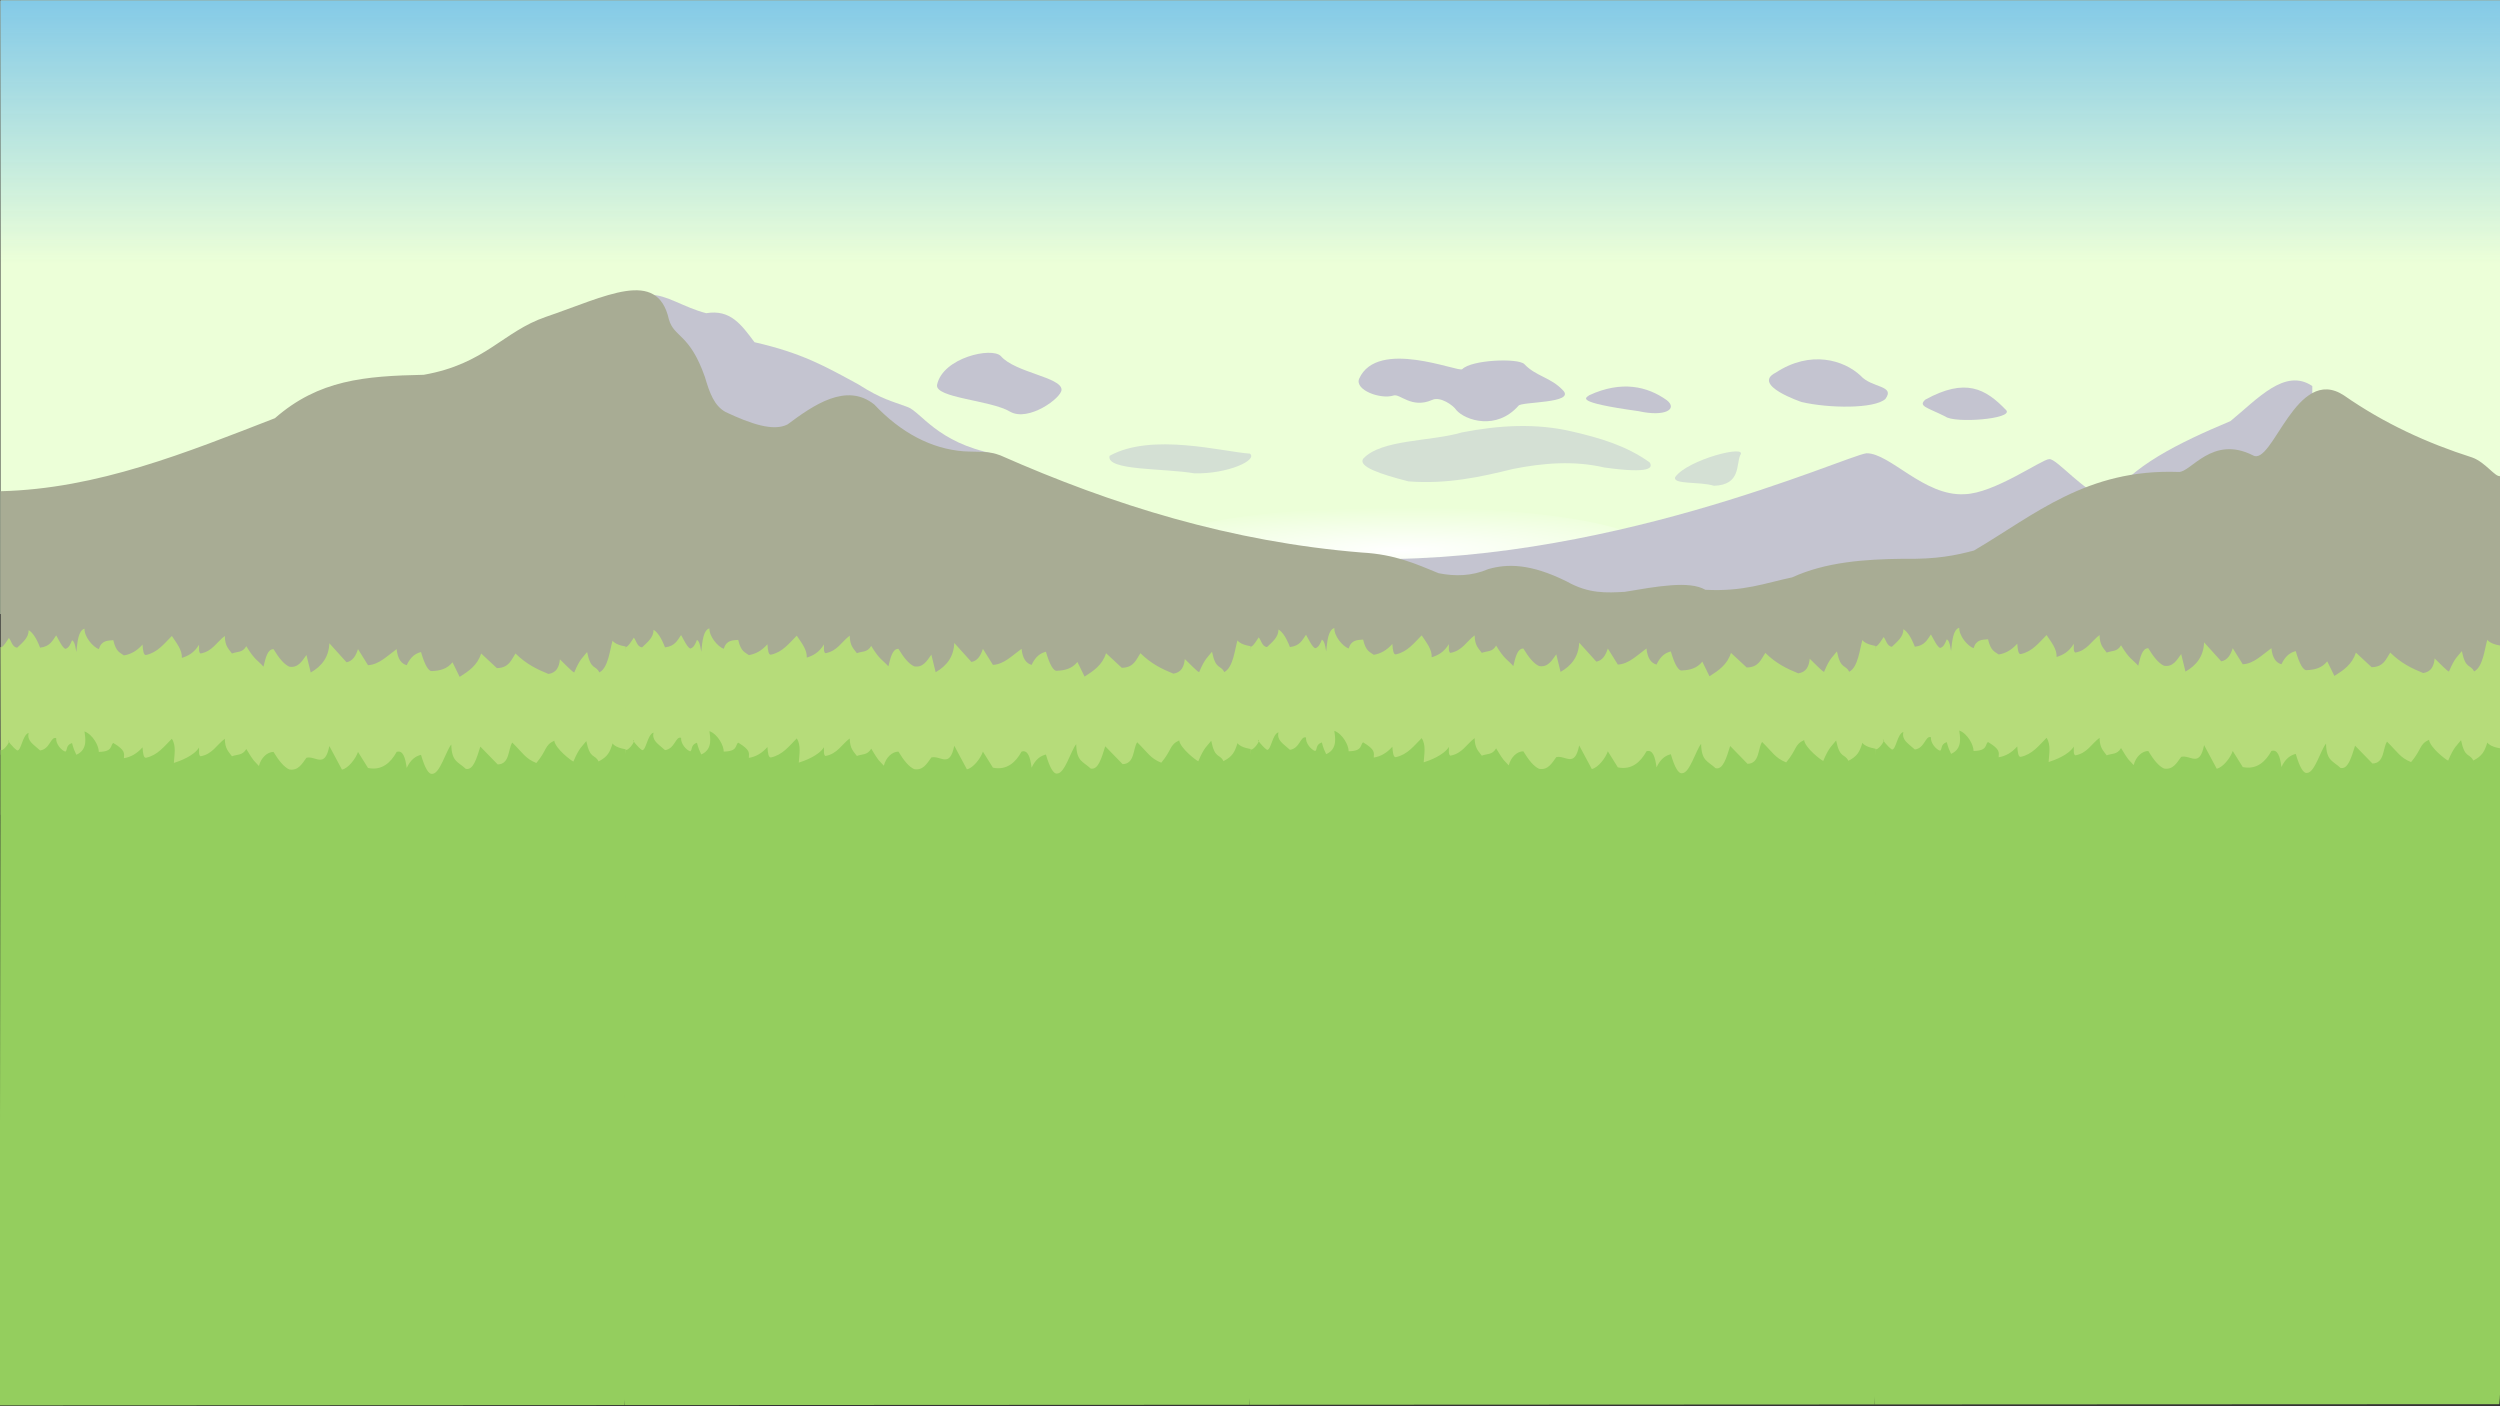 <?xml version="1.0" encoding="UTF-8" standalone="no"?>
<!-- Created with Inkscape (http://www.inkscape.org/) -->

<svg
   xmlns:dc="http://purl.org/dc/elements/1.1/"
   xmlns:cc="http://creativecommons.org/ns#"
   xmlns:rdf="http://www.w3.org/1999/02/22-rdf-syntax-ns#"
   xmlns:svg="http://www.w3.org/2000/svg"
   xmlns="http://www.w3.org/2000/svg"
   xmlns:xlink="http://www.w3.org/1999/xlink"
   xmlns:sodipodi="http://sodipodi.sourceforge.net/DTD/sodipodi-0.dtd"
   xmlns:inkscape="http://www.inkscape.org/namespaces/inkscape"
   width="1280mm"
   height="720mm"
   viewBox="0 0 1280 720"
   version="1.1"
   id="svg8"
   inkscape:version="0.92.2 5c3e80d, 2017-08-06"
   sodipodi:docname="background_mountain.svg">
  <rect x="0" y="0" width="1280" height="720" fill="#333333" stroke="none"/>
  <defs
     id="defs2">
    <linearGradient
       inkscape:collect="always"
       id="linearGradient843">
      <stop
         style="stop-color:#ffffff;stop-opacity:1;"
         offset="0"
         id="stop839" />
      <stop
         style="stop-color:#ffffff;stop-opacity:0;"
         offset="1"
         id="stop841" />
    </linearGradient>
    <linearGradient
       inkscape:collect="always"
       id="linearGradient1674">
      <stop
         style="stop-color:#80c8e8;stop-opacity:1;"
         offset="0"
         id="stop1670" />
      <stop
         style="stop-color:#80c8e8;stop-opacity:0;"
         offset="1"
         id="stop1672" />
    </linearGradient>
    <linearGradient
       inkscape:collect="always"
       xlink:href="#linearGradient1674"
       id="linearGradient1676"
       x1="649.572"
       y1="-4.407"
       x2="649.572"
       y2="134.787"
       gradientUnits="userSpaceOnUse" />
    <radialGradient
       inkscape:collect="always"
       xlink:href="#linearGradient843"
       id="radialGradient845"
       cx="706.438"
       cy="272.854"
       fx="706.438"
       fy="272.854"
       r="85.328"
       gradientTransform="matrix(1.98,-0.012,0.002,0.256,-682.051,220.284)"
       gradientUnits="userSpaceOnUse" />
  </defs>
  <sodipodi:namedview
     id="base"
     pagecolor="#ffffff"
     bordercolor="#666666"
     borderopacity="1.0"
     inkscape:pageopacity="0.0"
     inkscape:pageshadow="2"
     inkscape:zoom="0.11313708"
     inkscape:cx="2472.8989"
     inkscape:cy="592.78553"
     inkscape:document-units="mm"
     inkscape:current-layer="layer4"
     showgrid="false"
     inkscape:window-width="1440"
     inkscape:window-height="851"
     inkscape:window-x="0"
     inkscape:window-y="1"
     inkscape:window-maximized="1"
     inkscape:measure-start="0,0"
     inkscape:measure-end="0,0" />
  <g
     inkscape:groupmode="layer"
     id="layer4"
     inkscape:label="sky"
     style="display:inline">
    <rect
       style="display:inline;opacity:1;fill:#ecffd8;fill-opacity:1;stroke:none;stroke-width:0.265;stroke-linejoin:round;stroke-miterlimit:4;stroke-dasharray:none;stroke-opacity:1"
       id="rect1678"
       width="1279.878"
       height="314.172"
       x="0.26"
       y="0.22" />
    <rect
       style="display:inline;opacity:1;fill:url(#linearGradient1676);fill-opacity:1;stroke:none;stroke-width:0.265;stroke-linejoin:round;stroke-miterlimit:4;stroke-dasharray:none;stroke-opacity:1"
       id="rect1668"
       width="1280.323"
       height="141.93"
       x="0.26"
       y="0.22" />
    <path
       style="opacity:1;fill:url(#radialGradient845);fill-opacity:1;stroke:none;stroke-width:0.265;stroke-linejoin:round;stroke-miterlimit:4;stroke-dasharray:none;stroke-opacity:0.705"
       id="path837"
       sodipodi:type="arc"
       sodipodi:cx="717.02081"
       sodipodi:cy="281.32086"
       sodipodi:rx="127.52916"
       sodipodi:ry="21.695833"
       sodipodi:start="0.020544241"
       sodipodi:end="6.1714997"
       d="M 844.523,281.767 A 127.529,21.696 0 0 1 718.617,303.015 127.529,21.696 0 0 1 589.624,282.309 127.529,21.696 0 0 1 707.004,259.692 127.529,21.696 0 0 1 843.755,278.903"
       sodipodi:open="true" />
  </g>
  <g
     inkscape:groupmode="layer"
     id="layer3"
     inkscape:label="clouds"
     style="display:inline">
    <path
       style="fill:#d4e0d4;fill-opacity:1;stroke:none;stroke-width:0.265px;stroke-linecap:butt;stroke-linejoin:miter;stroke-opacity:1"
       d="m 857.72,244.227 c 6.397,-8.916 37.306,-16.85 33.302,-11.225 -2.175,4.691 0.394,15.306 -13.47,15.715 -7.307,-2.294 -21.439,-0.496 -19.831,-4.49 z"
       id="path1642"
       inkscape:connector-curvature="0"
       sodipodi:nodetypes="cccc" />
    <path
       style="fill:#d4e0d4;fill-opacity:1;stroke:none;stroke-width:0.265px;stroke-linecap:butt;stroke-linejoin:miter;stroke-opacity:1"
       d="m 697.947,234.873 c 9.096,-10.025 34.811,-8.78 50.514,-13.47 19.177,-3.741 38.195,-4.841 56.875,-0.374 13.742,3.209 27.269,7.092 39.289,15.715 1.683,2.614 0.887,5.986 -23.199,2.619 -15.43,-3.61 -31.379,-2.34 -46.772,0.748 -16.782,4.139 -33.784,7.859 -53.507,6.361 -14.639,-3.768 -25.869,-7.584 -23.199,-11.599 z"
       id="path1640"
       inkscape:connector-curvature="0"
       sodipodi:nodetypes="cccccccc" />
    <path
       style="fill:#d4e0d4;fill-opacity:1;stroke:none;stroke-width:0.265px;stroke-linecap:butt;stroke-linejoin:miter;stroke-opacity:1"
       d="m 568.107,233.376 c 21.718,-12.025 58.046,-2.016 71.842,-1.123 4.19,3.323 -11.429,10.5 -28.437,10.103 -15.465,-2.709 -45.455,-1.267 -43.405,-8.98 z"
       id="path1638"
       inkscape:connector-curvature="0"
       sodipodi:nodetypes="cccc" />
    <path
       style="fill:#c4c4d0;fill-opacity:1;stroke:none;stroke-width:0.265px;stroke-linecap:butt;stroke-linejoin:miter;stroke-opacity:1"
       d="m 748.648,189.036 c -1.91,1.69 -43.436,-16.002 -52.759,4.864 -2.391,5.81 10.967,10.712 17.586,8.606 3.285,-1.156 9.184,6.921 19.831,2.245 4.068,-1.934 10.861,2.798 12.348,5.238 4.616,5.268 20.535,10.54 31.805,-2.245 1.368,-2.171 29.29,-1.134 22.825,-7.858 -6.347,-6.807 -13.931,-7.16 -19.831,-13.47 -3.155,-3.165 -26.994,-2.271 -31.805,2.619 z"
       id="path1596"
       inkscape:connector-curvature="0"
       sodipodi:nodetypes="ccccccccc" />
    <path
       style="fill:#c4c4d0;fill-opacity:1;stroke:none;stroke-width:0.265px;stroke-linecap:butt;stroke-linejoin:miter;stroke-opacity:1"
       d="m 479.79,196.98 c 2.914,-13.86 28.083,-19.458 32.644,-14.662 7.302,8.49 31.059,10.782 31.07,17.206 0.083,4.186 -16.942,16.603 -26.298,11.273 -9.91,-5.971 -38.833,-7.011 -37.416,-13.817 z"
       id="path1594"
       inkscape:connector-curvature="0"
       sodipodi:nodetypes="ccccc" />
    <path
       style="fill:#c4c4d0;fill-opacity:1;stroke:none;stroke-width:0.265px;stroke-linecap:butt;stroke-linejoin:miter;stroke-opacity:1"
       d="m 813.784,202.309 c 16.456,-7.537 29.631,-4.581 39.688,2.646 5.643,4.511 -0.953,8.603 -14.552,5.556 -33.839,-4.693 -26.769,-6.866 -25.135,-8.202 z"
       id="path1601"
       inkscape:connector-curvature="0"
       sodipodi:nodetypes="cccc" />
    <path
       style="fill:#c4c4d0;fill-opacity:1;stroke:none;stroke-width:0.265px;stroke-linecap:butt;stroke-linejoin:miter;stroke-opacity:1"
       d="m 985.779,204.599 c 20.512,-11.254 30.769,-5.722 41.457,5.479 3.511,4.467 -26.475,6.794 -31.221,3.175 -9.546,-4.76 -14.019,-5.273 -10.236,-8.654 z"
       id="path1624"
       inkscape:connector-curvature="0"
       sodipodi:nodetypes="cccc" />
    <path
       style="fill:#c4c4d0;fill-opacity:1;stroke:none;stroke-width:0.265px;stroke-linecap:butt;stroke-linejoin:miter;stroke-opacity:1"
       d="m 909.231,190.763 c 17.797,-11.67 34.86,-6.403 43.392,1.587 5.624,6.35 17.913,4.865 12.7,11.906 -5.539,5.109 -28.936,4.845 -42.862,1.587 0,0 -26.019,-8.686 -13.229,-15.081 z"
       id="path1622"
       inkscape:connector-curvature="0"
       sodipodi:nodetypes="ccccc" />
  </g>
  <g
     inkscape:groupmode="layer"
     id="layer2"
     inkscape:label="mountain"
     style="display:inline">
    <path
       style="fill:#c4c4d0;fill-opacity:1;stroke:none;stroke-width:0.265px;stroke-linecap:butt;stroke-linejoin:miter;stroke-opacity:1"
       d="m 689.983,285.954 c 129.28,5.088 255.081,-52.688 265.666,-53.882 12.004,-0.132 29.539,22.141 50.14,20.954 15.136,-0.298 39.71,-17.927 43.404,-17.961 3.921,-0.392 17.935,17.306 30.683,20.954 10.967,-17.122 35.37,-29.205 62.113,-40.411 13.969,-11.449 27.939,-27.408 41.908,-17.961 v 47.895 l -276.891,90.551 z"
       id="path1635"
       inkscape:connector-curvature="0"
       sodipodi:nodetypes="cccccccccc" />
    <path
       style="fill:#c4c4d0;fill-opacity:1;stroke:none;stroke-width:0.265px;stroke-linecap:butt;stroke-linejoin:miter;stroke-opacity:1"
       d="m 333.15,151.005 c 7.893,-0.254 17.012,6.431 28.437,9.354 12.326,-2.076 17.96,5.791 24.715,14.857 24.346,5.552 35.947,12.232 53.107,21.547 12.12,7.718 16.964,8.514 25.074,11.554 7.003,2.355 15.213,18.411 44.87,24.071 L 383.29,268.496 Z"
       id="path1628"
       inkscape:connector-curvature="0"
       sodipodi:nodetypes="cccccccc" />
    <path
       style="display:inline;fill:#a8ac94;fill-opacity:1;stroke:none;stroke-width:0.265px;stroke-linecap:butt;stroke-linejoin:miter;stroke-opacity:1"
       d="M 0.345,251.503 C 49.962,250.29 95.251,231.768 140.758,214.117 c 22.468,-19.653 45.915,-21.602 76.2,-22.225 31.612,-5.559 40.522,-22.103 62.442,-29.633 30.943,-10.521 57.156,-25.131 63.067,1.245 2.643,9.375 10.593,7.153 18.425,29.446 2.506,8.553 4.876,14.822 10.583,17.992 12.819,6.029 24.527,10.113 31.75,6.35 13.225,-9.848 30.096,-21.636 44.386,-10.209 13.66,14.508 29.293,22.679 45.573,23.967 6.448,0.465 12.849,-0.379 19.05,2.117 57.359,25.335 117.902,44.302 185.208,49.742 16.848,0.919 27.771,5.911 39.158,10.583 8.467,1.656 16.933,1.507 25.4,-2.117 9.599,-2.761 21.544,-2.949 40.217,6.35 11.263,6.38 20.434,5.788 29.633,5.292 16.368,-2.745 33.131,-5.852 41.275,-1.058 19.562,1.047 30.755,-3.485 44.45,-6.35 17.332,-7.898 37.028,-9.298 57.15,-9.525 16.795,0.334 26.842,-1.785 35.983,-4.233 31.04,-18.261 57.736,-41.954 104.775,-40.217 6.256,0.305 17.186,-19.115 38.1,-8.467 10.037,5.53 22.106,-46.87 46.567,-30.692 20.539,14.317 42.586,24.41 65.617,31.75 6.8,2.421 11.782,10.216 14.378,9.525 V 386.225 L 0.374,386.421 Z"
       id="path1592"
       inkscape:connector-curvature="0"
       sodipodi:nodetypes="cccccccccccccccccccccccccccc" />
  </g>
  <g
     inkscape:groupmode="layer"
     id="layer5"
     inkscape:label="grass"
     style="display:inline">
    <path
       style="display:inline;fill:#b6dc7a;fill-opacity:1;stroke:none;stroke-width:0.262px;stroke-linecap:butt;stroke-linejoin:miter;stroke-opacity:1"
       d="m 39.084,333.826 c 0.575,-5.403 1.037,-11.001 4.177,-11.95 -0.119,4.171 4.271,9.352 7.331,10.477 1.374,-4.513 4.475,-4.325 7.413,-4.581 1.422,6.176 3.505,6.287 5.436,7.794 3.436,-0.527 6.635,-2.266 9.531,-5.548 0.201,3.013 0.547,5.582 1.814,5.329 5.94,-1.276 9.3,-5.845 13.197,-9.729 2.356,3.61 5.337,7.093 5.132,11.225 3.138,-0.988 6.194,-2.478 8.798,-6.735 0.048,1.698 -0.315,3.814 0.733,4.49 6.081,-1.027 8.346,-5.949 12.463,-8.98 0.059,5.368 2.079,6.732 3.666,8.98 2.477,-1.077 5.333,-0.222 7.331,-3.742 4.271,7.134 5.963,7.252 8.798,10.477 1.077,-4.288 1.967,-8.956 5.132,-8.98 2.688,4.482 5.376,7.799 8.065,8.98 4.516,0.804 6.523,-2.828 8.798,-5.987 l 2.199,8.98 c 5.652,-3.22 9.271,-7.894 9.531,-14.967 l 8.798,9.729 c 3.227,-0.622 4.782,-3.378 5.865,-6.735 l 5.132,8.232 c 5.694,-0.276 9.968,-4.897 14.663,-8.232 0.521,5.173 2.456,7.459 5.132,8.232 2.126,-4.517 4.67,-6.048 7.331,-6.735 1.955,6.719 3.91,10.174 5.865,9.729 3.85,-0.184 7.485,-1.027 10.264,-4.49 l 3.666,7.484 c 4.559,-2.897 9.078,-5.844 10.997,-11.974 l 8.065,7.484 c 6.278,-0.12 7.327,-4.244 9.531,-7.484 5.621,5.559 11.242,8.174 16.862,10.477 4.119,-0.601 5.508,-3.591 5.865,-7.484 2.844,2.756 6.491,6.535 7.331,6.735 3.016,-7.242 4.574,-7.791 6.598,-10.477 1.955,9.557 4.315,6.441 6.27,10.42 4.618,-2.346 5.394,-11.715 6.773,-16.265 1.649,2.595 8.086,3.172 6.578,2.99 3.674,23.532 2.953,62.487 0.174,86.019 L 0.435,417.171 0.26,331.151 c 0.667,1.554 4.259,-4.498 4.259,-4.498 1.188,1.064 1.658,4.772 4.284,4.95 2.714,-2.632 5.894,-5.042 5.865,-8.98 1.955,1.182 3.91,3.905 5.865,8.98 5.157,-0.595 6.352,-3.66 8.235,-6.297 1.553,2.767 3.105,6.157 4.658,6.909 1.759,-0.348 2.628,-2.331 3.451,-4.399 0.736,0.382 1.471,1.213 2.207,6.009 z"
       id="path847"
       inkscape:connector-curvature="0"
       sodipodi:nodetypes="ccccccccccccccccccccccccccccccccccccccccccscccccccc" />
    <use
       x="0"
       y="0"
       xlink:href="#path847"
       id="use854"
       width="100%"
       height="100%"
       transform="translate(319.956,-0.157)"
       style="display:inline" />
    <use
       x="0"
       y="0"
       xlink:href="#path847"
       id="use856"
       width="100%"
       height="100%"
       transform="translate(639.912,-0.314)"
       style="display:inline" />
    <use
       x="0"
       y="0"
       xlink:href="#path847"
       id="use858"
       width="100%"
       height="100%"
       transform="translate(959.868,-0.471)"
       style="display:inline" />
    <path
       sodipodi:nodetypes="ccccccccccccccccccccccccccccccccccccccccccscccccccc"
       inkscape:connector-curvature="0"
       id="path860"
       d="m 39.084,386.444 c 6.198,-2.682 4.452,-9.286 4.177,-11.95 4.271,1.559 7.407,7.486 7.331,10.477 7.433,-0.125 5.743,-3.406 7.413,-4.581 6.26,3.757 5.591,5.244 5.436,7.794 3.436,-0.527 6.635,-2.266 9.531,-5.548 0.201,3.013 0.547,5.582 1.814,5.329 5.94,-1.276 9.3,-5.845 13.197,-9.729 2.356,3.61 1.244,8.262 1.039,12.395 3.138,-0.988 10.286,-3.647 12.89,-7.904 0.048,1.698 -0.315,3.814 0.733,4.49 6.081,-1.027 8.346,-5.949 12.463,-8.98 0.059,5.368 2.079,6.732 3.666,8.98 2.477,-1.077 5.333,-0.222 7.331,-3.742 4.271,7.134 3.625,5.498 6.459,8.723 1.077,-4.288 4.305,-7.202 7.471,-7.226 2.688,4.482 5.376,7.799 8.065,8.98 4.516,0.804 6.523,-2.828 8.798,-5.987 v 0 c 4.737,-1.16 9.371,5.81 11.73,-5.987 l 6.459,12.067 c 3.227,-0.622 7.12,-5.717 8.204,-9.074 l 5.132,8.232 c 7.102,1.485 11.672,-2.768 14.663,-8.232 3.18,-1.032 4.454,2.797 5.132,8.232 2.126,-4.517 4.67,-6.048 7.331,-6.735 1.955,6.719 3.91,10.174 5.865,9.729 3.85,-0.184 6.865,-11.569 9.644,-15.032 0.156,8.969 3.535,8.801 7.397,12.476 3.828,0.903 5.553,-5.255 7.473,-11.385 l 8.891,9.137 c 6.278,-0.12 5.26,-7.964 7.464,-11.204 5.621,5.559 6.694,8.174 12.315,10.477 5.58,-6.629 4.127,-9.094 9.195,-11.426 0.506,4.072 8.948,10.478 9.789,10.677 3.016,-7.242 4.574,-7.791 6.598,-10.477 1.955,9.557 4.315,6.441 6.27,10.42 4.618,-2.346 5.807,-4.687 7.186,-9.237 1.649,2.595 8.086,3.172 6.578,2.99 3.674,23.532 2.322,312.261 -0.456,335.793 L -0.196,719.563 0.26,383.77 c 0.828,1.675 5.103,-3.864 4.259,-4.498 -1.59,-1.192 2.095,3.57 4.284,4.95 2.095,0.277 2.68,-8.027 5.865,-8.98 -0.924,4.06 2.164,5.651 5.865,8.98 5.133,-0.682 5.381,-7.302 8.235,-6.297 -0.249,2.967 2.58,6.215 4.658,6.909 1.255,-0.538 0.057,-3.299 3.451,-4.399 0.287,0.756 0.333,2.161 2.207,6.009 z"
       style="fill:#94ce5e;fill-opacity:1;stroke:none;stroke-width:0.262px;stroke-linecap:butt;stroke-linejoin:miter;stroke-opacity:1" />
    <use
       x="0"
       y="0"
       xlink:href="#path860"
       id="use862"
       width="100%"
       height="100%"
       transform="translate(319.956,-0.157)" />
    <use
       x="0"
       y="0"
       xlink:href="#path860"
       id="use864"
       width="100%"
       height="100%"
       transform="translate(639.912,-0.314)" />
    <use
       x="0"
       y="0"
       xlink:href="#path860"
       id="use866"
       width="100%"
       height="100%"
       transform="translate(959.868,-0.471)" />
  </g>
</svg>
